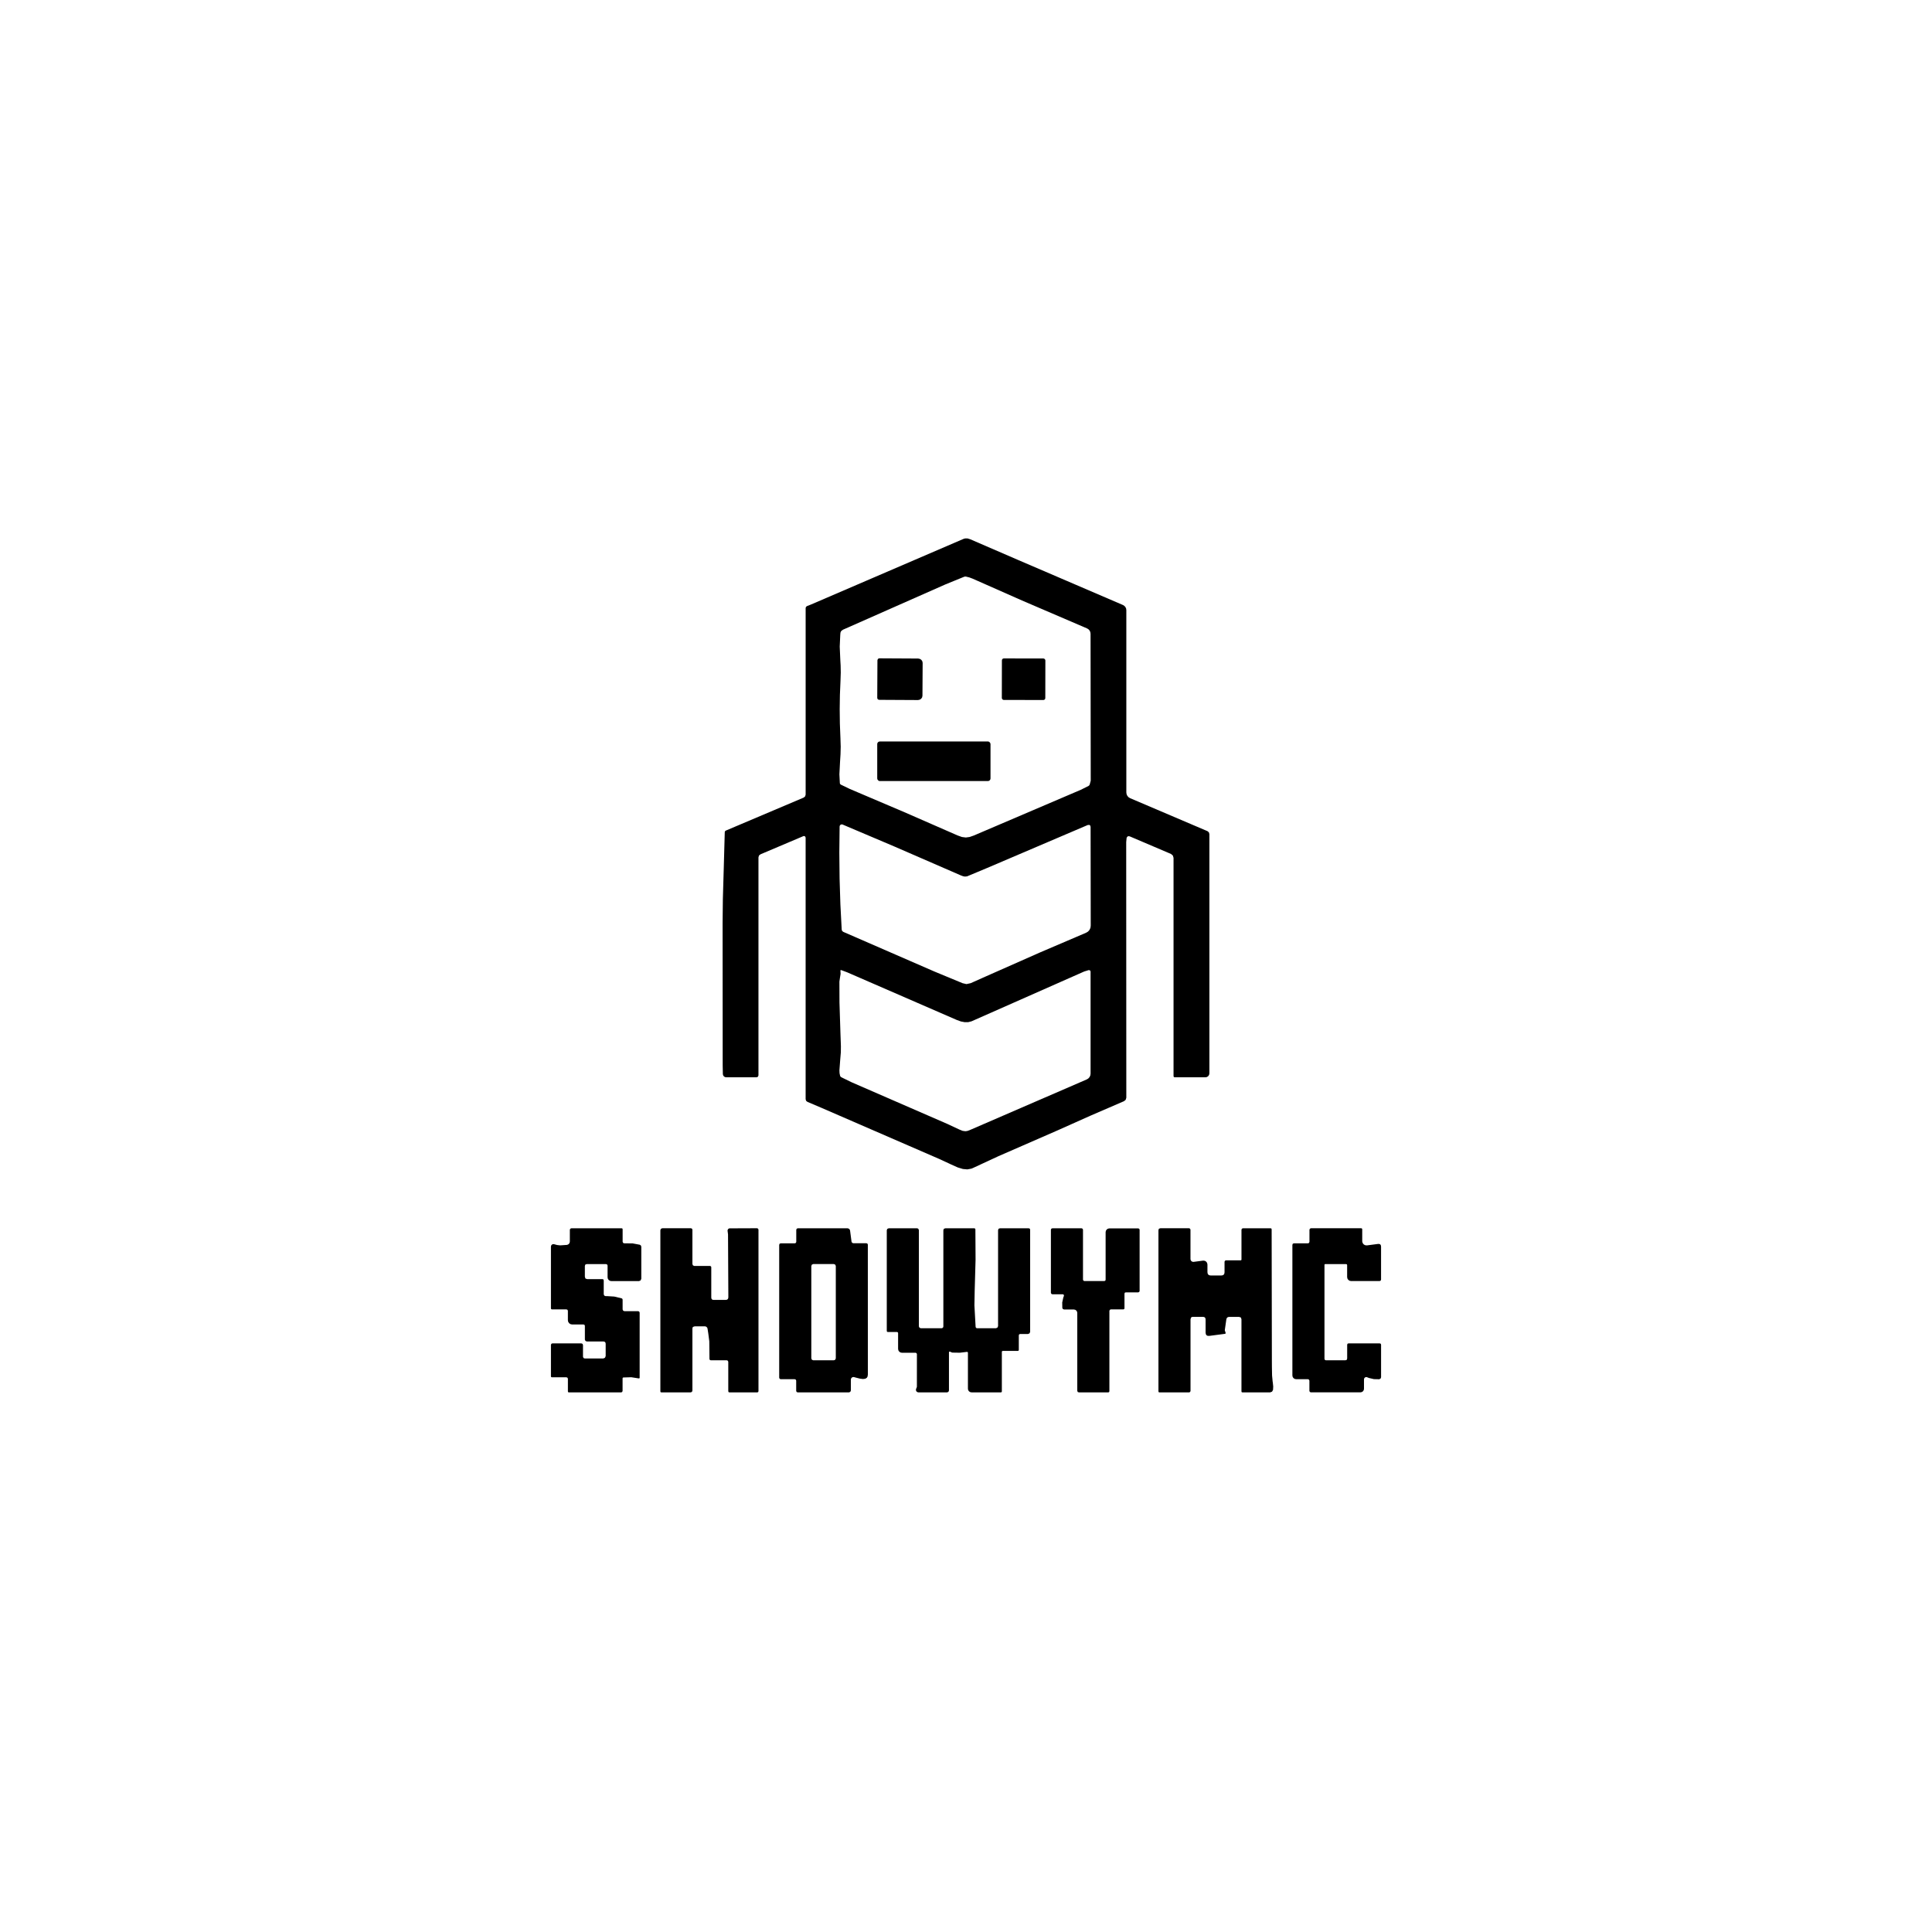 <?xml version="1.0" encoding="UTF-8" standalone="no"?>
<!DOCTYPE svg PUBLIC "-//W3C//DTD SVG 1.1//EN" "http://www.w3.org/Graphics/SVG/1.1/DTD/svg11.dtd">
<svg xmlns="http://www.w3.org/2000/svg" version="1.1" viewBox="0.00 0.00 1024.00 1024.00">
<path fill="#000000" d="
  M 597.13 444.10
  L 596.91 446.33
  L 596.97 581.80
  L 596.64 582.91
  L 595.75 583.65
  L 577.91 591.36
  L 560.25 599.25
  L 541.92 607.25
  L 529.20 612.80
  L 515.61 619.10
  L 514.85 619.41
  L 512.71 619.80
  L 510.35 619.59
  L 507.64 618.77
  L 504.12 617.20
  L 503.14 616.73
  L 497.89 614.30
  L 435.41 587.18
  L 427.97 584.02
  L 427.25 583.46
  L 427.00 582.55
  L 427.00 443.92
  L 426.69 443.27
  L 426.00 443.10
  L 425.84 443.15
  L 403.08 452.80
  L 402.27 453.44
  L 402.00 454.43
  L 402.00 570.00
  L 401.71 570.70
  L 401.01 570.99
  L 384.89 570.99
  L 384.24 570.87
  L 383.69 570.51
  L 383.30 569.98
  L 383.13 569.34
  L 383.04 564.75
  L 382.99 489.49
  L 383.13 476.57
  L 383.61 460.04
  L 384.14 441.00
  L 384.28 440.56
  L 384.64 440.26
  L 425.97 422.74
  L 426.73 422.11
  L 427.01 421.17
  L 427.01 322.25
  L 427.21 321.63
  L 427.74 321.24
  L 429.94 320.37
  L 510.64 285.64
  L 511.48 285.39
  L 512.81 285.38
  L 514.22 285.81
  L 539.86 296.90
  L 560.45 305.74
  L 595.19 320.67
  L 595.92 321.12
  L 596.49 321.75
  L 596.86 322.53
  L 596.98 323.37
  L 596.98 420.02
  L 597.12 420.97
  L 597.53 421.84
  L 598.16 422.55
  L 598.98 423.05
  L 639.99 440.53
  L 640.72 441.14
  L 641.00 442.06
  L 641.00 568.92
  L 640.84 569.71
  L 640.39 570.38
  L 639.72 570.83
  L 638.93 570.99
  L 622.62 570.99
  L 622.16 570.84
  L 622.00 570.37
  L 622.00 454.67
  L 621.63 453.44
  L 620.65 452.61
  L 598.90 443.34
  L 598.31 443.19
  L 597.82 443.26
  L 597.82 443.26
  L 597.42 443.56
  L 597.13 444.10
  Z
  M 445.31 337.44
  L 445.07 342.74
  L 445.40 350.14
  L 445.55 352.73
  L 445.62 356.49
  L 445.48 360.82
  L 445.17 368.32
  L 445.06 375.89
  L 445.15 383.54
  L 445.45 391.26
  L 445.59 395.73
  L 445.49 399.77
  L 445.23 403.91
  L 444.90 410.41
  L 445.14 415.13
  L 445.31 415.57
  L 445.66 415.87
  L 450.37 418.14
  L 479.40 430.50
  L 507.58 442.82
  L 509.85 443.63
  L 511.91 443.89
  L 513.93 443.62
  L 516.13 442.85
  L 572.87 418.60
  L 576.93 416.57
  L 577.31 416.26
  L 577.55 415.85
  L 578.11 413.76
  L 578.02 335.90
  L 577.89 335.01
  L 577.51 334.20
  L 576.91 333.53
  L 576.15 333.07
  L 541.65 318.26
  L 515.60 306.74
  L 513.78 306.05
  L 511.95 305.60
  L 511.48 305.58
  L 510.96 305.72
  L 505.60 307.91
  L 500.98 309.80
  L 446.76 333.77
  L 445.81 334.50
  L 445.46 335.32
  L 445.35 336.56
  L 445.31 337.44
  Z
  M 512.59 464.48
  L 511.45 464.60
  L 510.50 464.44
  L 509.36 464.02
  L 473.94 448.62
  L 446.59 437.02
  L 446.39 436.96
  L 445.89 436.97
  L 445.44 437.18
  L 445.13 437.57
  L 445.01 438.06
  L 444.86 451.96
  L 445.00 465.71
  L 445.42 479.30
  L 446.12 492.73
  L 446.36 493.43
  L 446.94 493.90
  L 495.33 514.96
  L 510.21 521.12
  L 512.24 521.59
  L 514.35 521.13
  L 514.58 521.06
  L 522.11 517.70
  L 551.15 504.85
  L 575.68 494.36
  L 576.67 493.76
  L 577.45 492.89
  L 577.94 491.84
  L 578.11 490.69
  L 578.04 438.25
  L 577.78 437.44
  L 577.36 437.22
  L 576.49 437.29
  L 523.28 460.01
  L 512.59 464.48
  Z
  M 445.45 514.53
  L 445.53 516.16
  L 445.21 518.18
  L 444.90 520.25
  L 444.94 531.44
  L 445.46 547.89
  L 445.70 554.58
  L 445.66 557.76
  L 445.31 561.94
  L 444.91 567.29
  L 444.98 568.82
  L 445.27 570.20
  L 445.51 570.64
  L 445.89 570.95
  L 451.41 573.64
  L 502.27 595.77
  L 508.55 598.71
  L 510.23 599.38
  L 511.66 599.57
  L 512.67 599.44
  L 513.76 599.07
  L 576.00 572.12
  L 576.83 571.61
  L 577.48 570.88
  L 577.89 570.00
  L 578.03 569.04
  L 578.03 514.94
  L 578.02 514.85
  L 577.69 514.29
  L 577.05 514.17
  L 574.66 514.91
  L 515.20 541.20
  L 514.89 541.33
  L 514.89 541.33
  L 513.19 541.76
  L 511.33 541.78
  L 509.31 541.40
  L 507.13 540.61
  L 448.98 515.33
  L 445.83 514.16
  L 445.50 514.19
  L 445.45 514.53
  Z"
/>
<path fill="#000000" d="
  M 465.06 349.95
  L 465.26 349.36
  L 465.62 349.04
  L 466.09 348.93
  L 486.63 349.04
  L 487.54 349.22
  L 488.32 349.72
  L 488.84 350.47
  L 489.02 351.34
  L 488.92 368.76
  L 488.92 368.76
  L 488.74 369.64
  L 488.21 370.38
  L 487.43 370.87
  L 486.51 371.04
  L 465.97 370.93
  L 465.38 370.74
  L 465.07 370.37
  L 464.96 369.91
  L 465.06 349.95
  Z"
/>
<rect fill="#000000" x="-11.52" y="-11.00" transform="translate(542.53,360.00) rotate(0.1)" width="23.04" height="22.00" rx="1.02"/>
<rect fill="#000000" x="464.95" y="393.00" width="60.04" height="20.98" rx="1.37"/>
<path fill="#000000" d="
  M 310.97 669.99
  L 310.24 670.24
  L 309.99 670.97
  L 309.99 676.71
  L 310.31 677.66
  L 311.25 677.97
  L 319.34 677.97
  L 319.82 678.13
  L 319.99 678.63
  L 319.99 686.00
  L 319.99 686.03
  L 320.31 686.73
  L 321.04 686.99
  L 321.61 686.96
  L 321.61 686.96
  L 325.55 687.20
  L 329.51 688.15
  L 329.86 688.41
  L 330.00 688.83
  L 330.00 694.03
  L 330.00 694.03
  L 330.27 694.68
  L 330.93 694.95
  L 338.25 694.95
  L 338.25 694.95
  L 338.80 695.18
  L 339.03 695.74
  L 339.03 730.19
  L 338.90 730.55
  L 338.52 730.58
  L 334.61 729.97
  L 330.36 730.09
  L 330.09 730.23
  L 329.98 730.52
  L 329.98 737.25
  L 329.76 737.78
  L 329.24 738.00
  L 329.24 738.00
  L 301.50 738.00
  L 301.13 737.88
  L 301.00 737.50
  L 301.00 730.75
  L 300.78 730.22
  L 300.24 730.00
  L 292.51 730.00
  L 292.14 729.88
  L 292.01 729.50
  L 292.01 712.78
  L 292.24 712.24
  L 292.78 712.01
  L 308.12 712.01
  L 308.74 712.26
  L 309.00 712.88
  L 309.00 719.13
  L 309.25 719.75
  L 309.87 720.01
  L 309.87 720.01
  L 319.77 720.01
  L 320.65 719.64
  L 321.02 718.76
  L 321.02 712.29
  L 320.94 711.73
  L 320.70 711.33
  L 320.30 711.09
  L 319.73 711.01
  L 311.01 711.01
  L 310.30 710.72
  L 310.00 710.01
  L 310.00 702.76
  L 309.81 702.19
  L 309.24 702.00
  L 303.24 702.00
  L 302.38 701.83
  L 301.65 701.34
  L 301.16 700.61
  L 300.99 699.75
  L 300.99 694.74
  L 300.99 694.74
  L 300.77 694.22
  L 300.24 694.00
  L 292.50 694.00
  L 292.15 693.86
  L 292.01 693.51
  L 292.01 660.72
  L 292.13 660.16
  L 292.48 659.71
  L 292.98 659.45
  L 293.55 659.42
  L 293.77 659.48
  L 295.26 659.88
  L 296.88 660.07
  L 300.51 659.82
  L 301.11 659.60
  L 301.60 659.20
  L 301.92 658.65
  L 302.03 658.02
  L 302.03 651.79
  L 302.26 651.24
  L 302.81 651.01
  L 329.49 651.01
  L 329.88 651.14
  L 330.01 651.54
  L 330.01 658.18
  L 330.01 658.21
  L 330.28 658.78
  L 330.88 658.99
  L 335.29 659.02
  L 339.12 659.74
  L 339.68 660.13
  L 339.90 660.79
  L 339.90 677.78
  L 339.54 678.65
  L 338.67 679.01
  L 324.03 679.01
  L 323.26 678.86
  L 322.62 678.42
  L 322.18 677.78
  L 322.03 677.01
  L 322.03 670.79
  L 321.80 670.22
  L 321.23 669.99
  L 310.97 669.99
  Z"
/>
<path fill="#000000" d="
  M 376.99 687.69
  L 377.07 688.26
  L 377.31 688.66
  L 377.31 688.66
  L 377.71 688.90
  L 378.27 688.98
  L 384.59 688.98
  L 385.22 688.89
  L 385.68 688.62
  L 385.95 688.16
  L 386.04 687.53
  L 385.87 654.28
  L 385.70 652.88
  L 385.61 652.29
  L 385.74 651.72
  L 386.06 651.29
  L 386.51 651.07
  L 386.51 651.07
  L 386.69 651.05
  L 401.25 650.99
  L 401.79 651.21
  L 402.01 651.75
  L 402.01 737.37
  L 401.83 737.82
  L 401.39 738.00
  L 386.62 738.00
  L 386.16 737.85
  L 386.00 737.37
  L 386.00 721.76
  L 385.77 721.22
  L 385.23 720.99
  L 376.72 720.99
  L 376.23 720.79
  L 376.03 720.30
  L 375.94 710.92
  L 375.42 706.85
  L 375.03 704.32
  L 374.88 703.79
  L 374.55 703.36
  L 374.09 703.07
  L 373.55 702.97
  L 368.25 702.97
  L 367.31 703.28
  L 367.31 703.28
  L 367.07 703.68
  L 366.99 704.24
  L 366.99 737.01
  L 366.74 737.75
  L 366.00 738.00
  L 350.51 738.00
  L 350.14 737.88
  L 350.01 737.50
  L 350.01 652.01
  L 350.30 651.30
  L 351.01 651.00
  L 366.24 651.00
  L 366.77 651.22
  L 366.99 651.75
  L 366.99 669.98
  L 367.29 670.69
  L 368.00 670.99
  L 376.35 670.99
  L 376.80 671.17
  L 376.99 671.62
  L 376.99 671.62
  L 376.99 671.62
  L 376.99 687.69
  Z"
/>
<path fill="#000000" d="
  M 422.00 731.77
  L 421.78 731.23
  L 421.24 731.01
  L 413.77 731.01
  L 413.22 730.78
  L 412.99 730.23
  L 412.99 659.82
  L 413.20 659.20
  L 413.80 659.00
  L 421.24 659.00
  L 421.78 658.79
  L 422.04 658.28
  L 422.04 658.20
  L 422.04 651.80
  L 422.27 651.25
  L 422.81 651.02
  L 449.30 651.02
  L 450.13 651.33
  L 450.54 652.11
  L 451.33 658.13
  L 451.64 658.71
  L 452.26 658.94
  L 459.24 658.94
  L 459.76 659.15
  L 459.97 659.67
  L 459.98 728.56
  L 459.83 729.58
  L 459.41 730.28
  L 458.62 730.76
  L 457.36 730.91
  L 455.78 730.70
  L 453.59 730.15
  L 452.66 729.89
  L 452.49 729.86
  L 451.93 729.91
  L 451.43 730.19
  L 451.09 730.65
  L 450.97 731.21
  L 450.97 737.00
  L 450.68 737.70
  L 449.98 737.99
  L 422.76 737.99
  L 422.22 737.77
  L 422.00 737.23
  L 422.00 731.77
  Z
  M 442.99 671.00
  L 442.69 670.28
  L 441.97 669.98
  L 431.03 669.98
  L 430.31 670.28
  L 430.01 671.00
  L 430.01 719.96
  L 430.31 720.68
  L 431.03 720.98
  L 441.97 720.98
  L 442.69 720.68
  L 442.99 719.96
  L 442.99 671.00
  Z"
/>
<path fill="#000000" d="
  M 503.46 716.38
  L 503.40 716.36
  L 503.10 716.44
  L 502.97 716.72
  L 502.97 737.01
  L 502.69 737.70
  L 502.00 737.99
  L 486.81 737.99
  L 486.23 737.86
  L 485.76 737.50
  L 485.49 736.97
  L 485.48 736.38
  L 485.55 736.13
  L 485.69 735.82
  L 485.96 735.09
  L 485.97 734.91
  L 485.98 717.69
  L 485.77 717.20
  L 485.28 716.99
  L 478.05 716.99
  L 477.27 716.84
  L 476.61 716.40
  L 476.17 715.74
  L 476.01 714.96
  L 476.01 714.96
  L 476.01 714.96
  L 476.01 706.52
  L 475.85 706.15
  L 475.48 705.99
  L 470.52 705.99
  L 470.52 705.99
  L 470.16 705.84
  L 470.01 705.47
  L 470.01 652.02
  L 470.30 651.32
  L 471.00 651.03
  L 486.12 651.03
  L 486.66 651.21
  L 487.02 651.93
  L 487.02 703.00
  L 487.31 703.69
  L 488.01 703.98
  L 499.12 703.98
  L 499.35 703.95
  L 499.82 703.63
  L 500.00 703.10
  L 500.00 652.05
  L 500.26 651.29
  L 501.02 651.03
  L 516.45 651.03
  L 516.82 651.18
  L 516.98 651.55
  L 517.07 667.66
  L 516.61 683.90
  L 516.46 691.84
  L 517.10 703.34
  L 517.33 703.80
  L 517.81 703.99
  L 527.87 703.99
  L 528.67 703.66
  L 529.00 702.86
  L 529.00 652.01
  L 529.25 651.27
  L 529.99 651.02
  L 545.25 651.02
  L 545.81 651.21
  L 546.00 651.77
  L 546.00 705.90
  L 545.67 706.71
  L 544.86 707.04
  L 540.66 707.04
  L 540.19 707.23
  L 539.99 707.70
  L 539.99 707.70
  L 539.99 715.50
  L 539.87 715.88
  L 539.49 716.00
  L 531.50 716.00
  L 531.13 716.13
  L 531.00 716.50
  L 531.00 737.50
  L 530.88 737.86
  L 530.52 737.98
  L 514.92 737.98
  L 514.19 737.83
  L 513.58 737.42
  L 513.16 736.80
  L 513.02 736.07
  L 513.02 716.99
  L 512.88 716.59
  L 512.45 716.53
  L 508.75 716.97
  L 504.90 716.91
  L 504.58 716.86
  L 503.91 716.58
  L 503.46 716.38
  Z"
/>
<path fill="#000000" d="
  M 596.00 685.65
  L 596.00 693.47
  L 595.84 693.84
  L 595.46 694.00
  L 588.77 694.00
  L 588.23 694.23
  L 588.00 694.77
  L 588.00 737.37
  L 587.84 737.84
  L 587.37 738.00
  L 571.86 738.00
  L 571.20 737.78
  L 570.98 737.11
  L 570.98 695.88
  L 570.84 695.18
  L 570.45 694.59
  L 569.86 694.20
  L 569.16 694.06
  L 563.99 694.06
  L 563.37 693.82
  L 563.05 693.23
  L 563.00 690.33
  L 563.59 687.65
  L 563.59 687.65
  L 563.90 686.88
  L 563.88 686.34
  L 563.46 686.01
  L 563.33 686.00
  L 557.77 686.00
  L 557.23 685.77
  L 557.00 685.23
  L 557.00 651.77
  L 557.22 651.24
  L 557.76 651.02
  L 573.26 651.02
  L 573.79 651.24
  L 574.01 651.77
  L 574.01 678.26
  L 574.22 678.77
  L 574.73 678.98
  L 585.30 678.98
  L 585.83 678.81
  L 586.00 678.28
  L 586.00 653.07
  L 586.15 652.30
  L 586.59 651.66
  L 587.24 651.22
  L 588.01 651.07
  L 603.29 651.07
  L 603.81 651.28
  L 604.02 651.79
  L 604.02 651.79
  L 604.02 684.23
  L 603.80 684.77
  L 603.26 684.99
  L 596.65 684.99
  L 596.17 685.15
  L 596.00 685.65
  Z"
/>
<path fill="#000000" d="
  M 657.74 668.00
  L 658.01 667.73
  L 658.01 651.77
  L 658.23 651.23
  L 658.77 651.01
  L 673.44 651.01
  L 673.86 651.15
  L 674.00 651.57
  L 674.12 721.75
  L 674.14 724.69
  L 674.22 729.02
  L 674.52 732.21
  L 674.63 732.92
  L 674.83 734.88
  L 674.74 736.64
  L 674.21 737.61
  L 673.18 737.99
  L 658.49 737.99
  L 658.12 737.87
  L 658.00 737.50
  L 658.00 699.24
  L 657.69 698.30
  L 656.75 697.99
  L 651.53 697.99
  L 650.92 698.07
  L 650.46 698.33
  L 650.46 698.33
  L 650.15 698.75
  L 649.98 699.33
  L 649.17 704.99
  L 649.18 705.12
  L 649.60 706.40
  L 649.59 706.79
  L 649.25 706.96
  L 641.01 708.04
  L 640.13 708.03
  L 639.50 707.73
  L 639.12 707.14
  L 638.99 706.26
  L 638.99 699.36
  L 638.90 698.75
  L 638.64 698.31
  L 638.64 698.31
  L 638.64 698.31
  L 638.20 698.05
  L 637.59 697.96
  L 632.28 697.96
  L 631.72 698.04
  L 631.32 698.28
  L 631.32 698.28
  L 631.00 699.23
  L 631.00 737.25
  L 630.78 737.78
  L 630.25 738.00
  L 614.50 738.00
  L 614.13 737.88
  L 614.00 737.49
  L 614.00 652.00
  L 614.25 651.25
  L 615.00 651.00
  L 630.24 651.00
  L 630.24 651.00
  L 630.76 651.22
  L 630.98 651.75
  L 630.98 667.33
  L 631.10 667.92
  L 631.45 668.42
  L 631.97 668.74
  L 632.57 668.82
  L 632.57 668.82
  L 632.67 668.81
  L 637.64 668.16
  L 637.78 668.15
  L 638.60 668.26
  L 639.32 668.70
  L 639.80 669.39
  L 639.97 670.21
  L 639.97 674.24
  L 640.08 675.02
  L 640.42 675.58
  L 640.42 675.58
  L 640.98 675.92
  L 641.76 676.03
  L 647.31 676.03
  L 648.07 675.92
  L 648.60 675.60
  L 648.92 675.06
  L 649.03 674.32
  L 649.03 668.74
  L 649.25 668.22
  L 649.77 668.00
  L 657.74 668.00
  Z"
/>
<path fill="#000000" d="
  M 702.26 670.01
  L 702.00 670.26
  L 702.00 720.27
  L 702.21 720.77
  L 702.71 720.98
  L 713.10 720.98
  L 713.80 720.75
  L 714.03 720.05
  L 714.03 712.70
  L 714.23 712.21
  L 714.72 712.01
  L 731.25 712.01
  L 731.82 712.20
  L 732.00 712.75
  L 732.00 729.97
  L 731.72 730.69
  L 731.02 731.03
  L 728.20 730.97
  L 725.58 730.36
  L 724.62 729.98
  L 724.38 729.90
  L 723.86 729.91
  L 723.38 730.14
  L 723.06 730.56
  L 722.94 731.07
  L 722.94 736.09
  L 722.80 736.81
  L 722.39 737.42
  L 721.77 737.83
  L 721.05 737.97
  L 694.77 737.97
  L 694.23 737.75
  L 694.01 737.21
  L 694.01 731.77
  L 694.01 731.77
  L 693.78 731.23
  L 693.23 731.00
  L 686.96 731.00
  L 686.96 731.00
  L 686.21 730.85
  L 685.57 730.42
  L 685.14 729.78
  L 684.99 729.02
  L 684.99 659.82
  L 685.20 659.20
  L 685.80 659.00
  L 693.24 659.00
  L 693.81 658.77
  L 694.04 658.20
  L 694.04 651.79
  L 694.27 651.23
  L 694.82 651.00
  L 694.82 651.00
  L 694.82 651.00
  L 721.51 651.00
  L 721.86 651.15
  L 722.01 651.51
  L 722.01 657.86
  L 722.01 658.01
  L 722.26 658.88
  L 722.83 659.59
  L 723.63 660.01
  L 724.54 660.08
  L 730.33 659.32
  L 731.06 659.33
  L 731.58 659.57
  L 731.89 660.05
  L 731.99 660.77
  L 731.99 678.25
  L 731.99 678.25
  L 731.77 678.77
  L 731.24 678.99
  L 716.13 678.99
  L 715.32 678.83
  L 714.63 678.37
  L 714.17 677.69
  L 714.01 676.88
  L 714.01 676.88
  L 714.01 670.52
  L 713.88 670.14
  L 713.50 670.01
  L 702.26 670.01
  Z"
/>
</svg>
